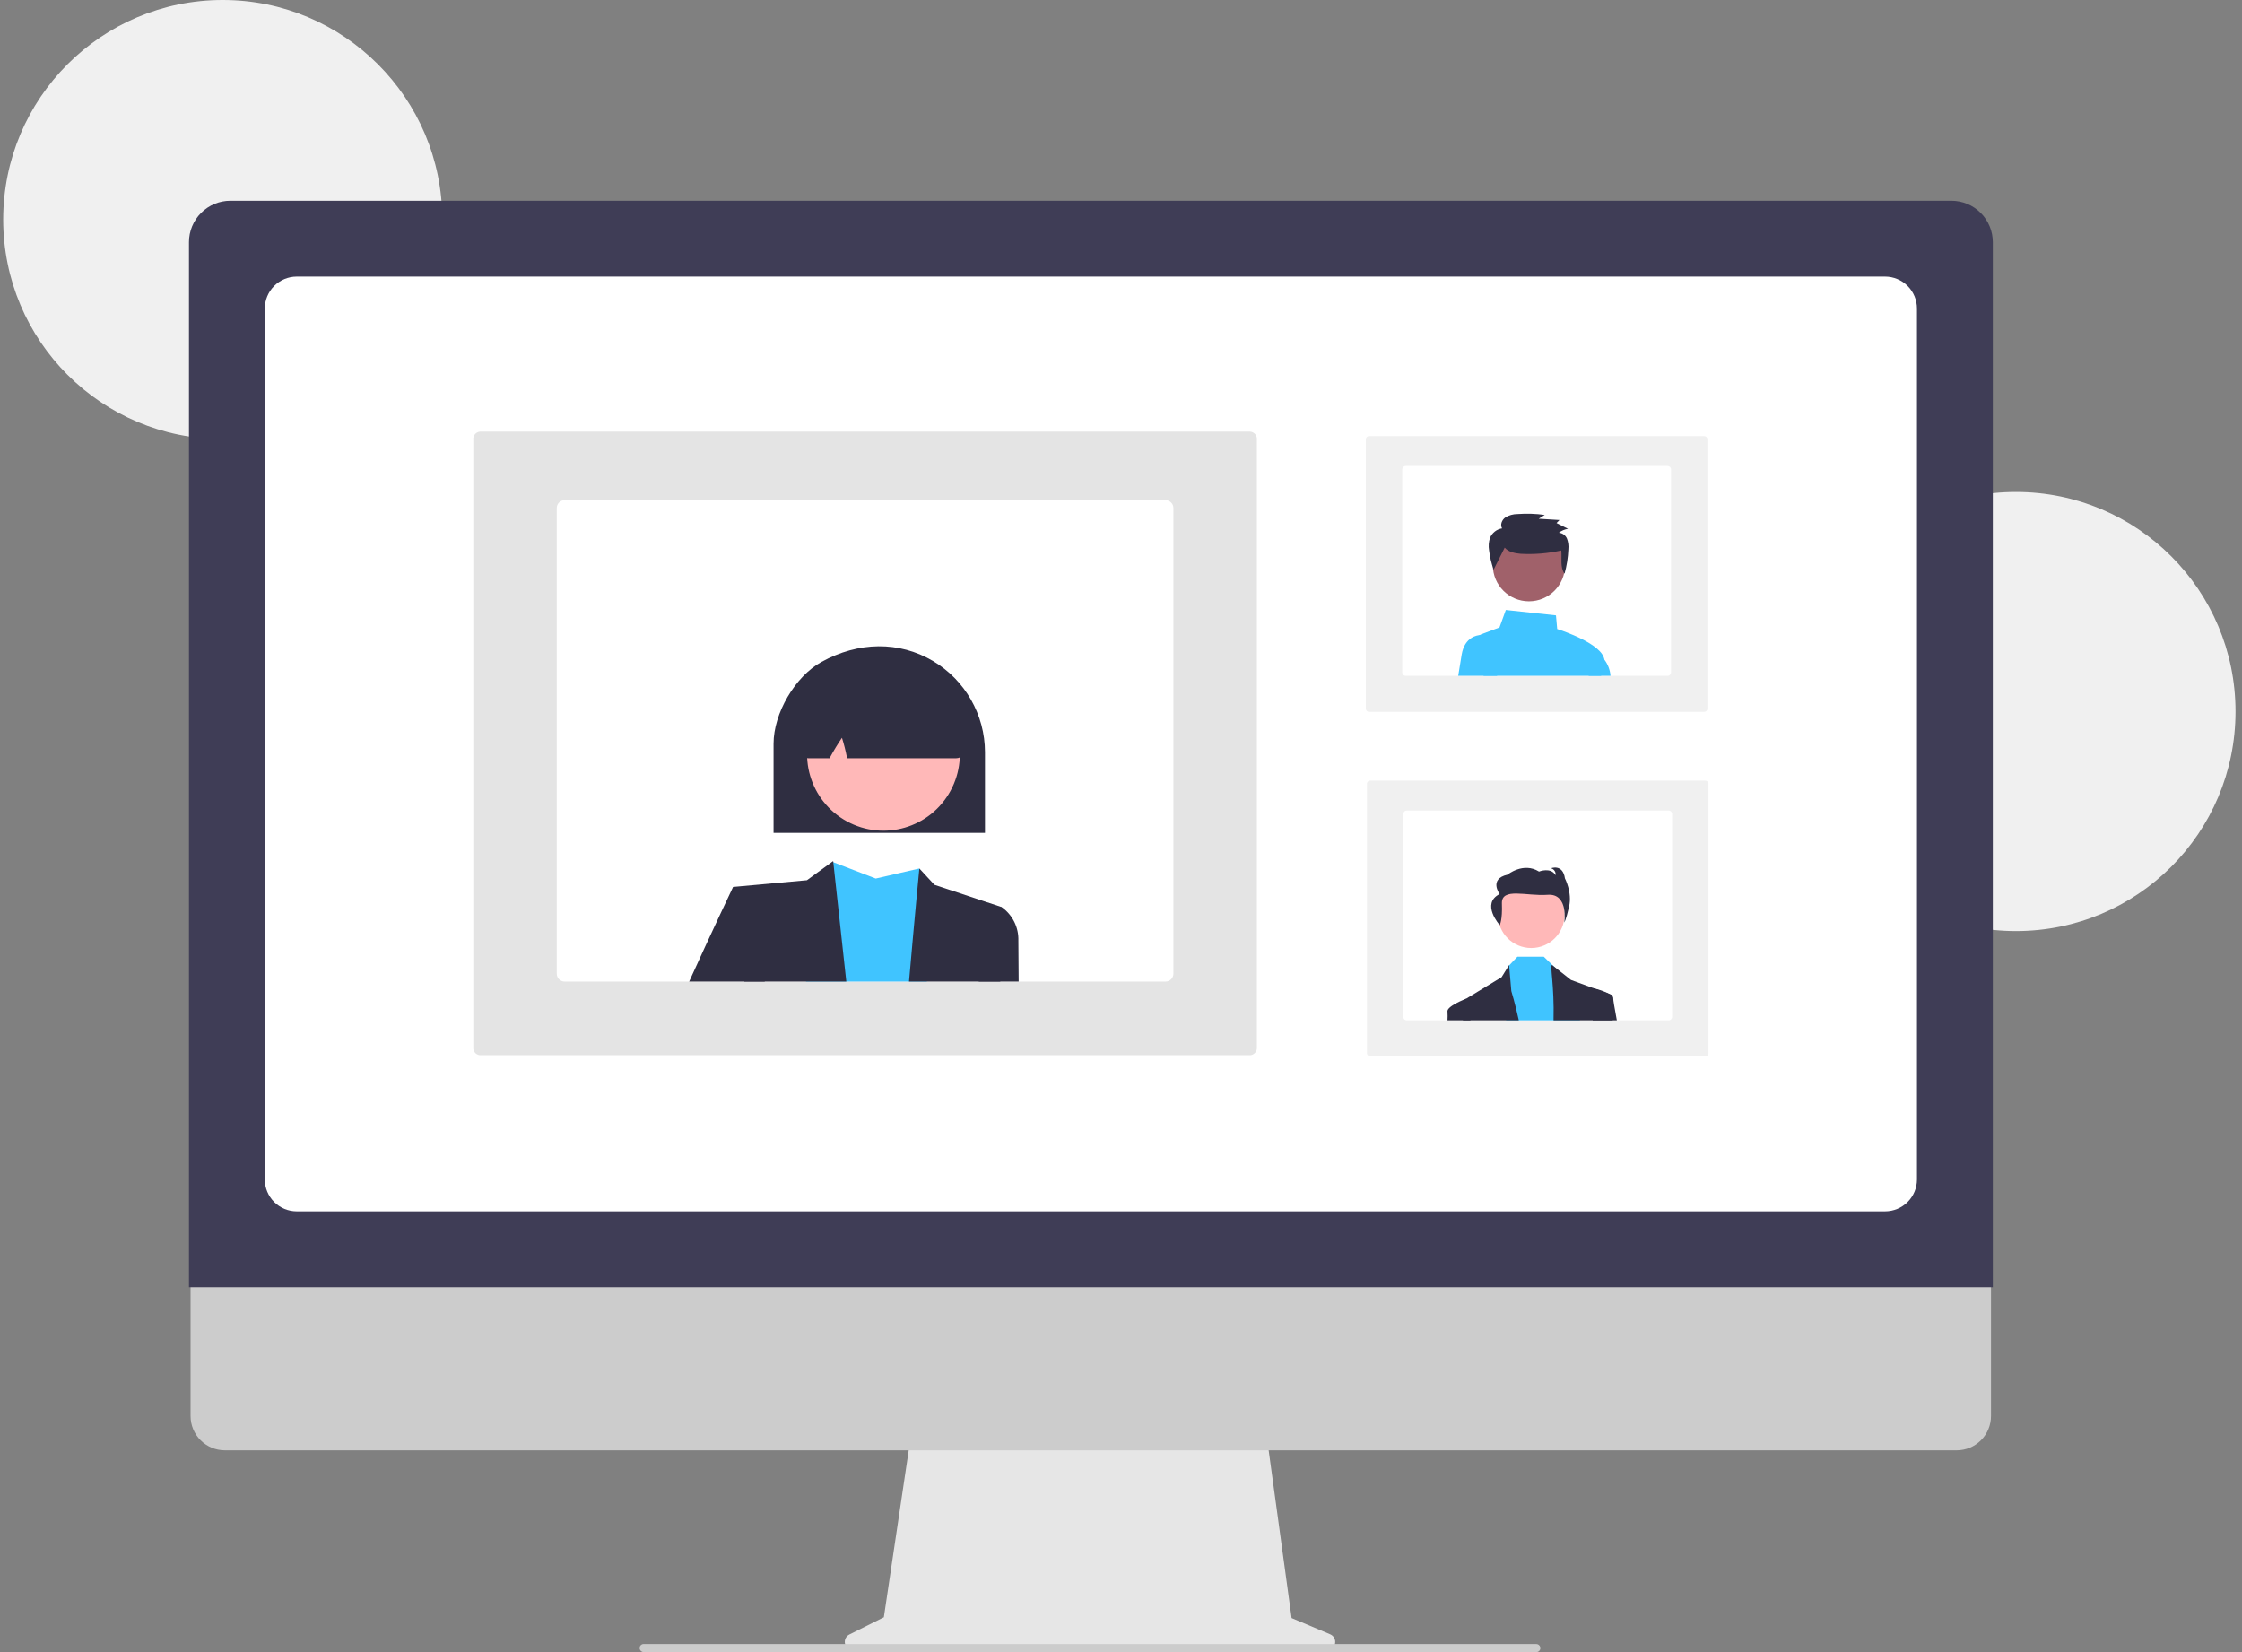 <svg width="190" height="140" viewBox="0 0 190 140" fill="none" xmlns="http://www.w3.org/2000/svg">
<rect x="0" y="0" width="190" height="140" fill="#808080" stroke="none"/>
<g clip-path="url(#clip0_25_2743)">
<path d="M18.876 37.208C29.15 37.208 37.48 28.879 37.48 18.604C37.48 8.329 29.15 0 18.876 0C8.601 0 0.271 8.329 0.271 18.604C0.271 28.879 8.601 37.208 18.876 37.208Z" fill="#F0F0F0"/>
<path d="M170.847 78.9C181.122 78.9 189.451 70.57 189.451 60.295C189.451 50.02 181.122 41.691 170.847 41.691C160.572 41.691 152.243 50.02 152.243 60.295C152.243 70.57 160.572 78.9 170.847 78.9Z" fill="#F0F0F0"/>
<path d="M112.729 138.494L109.459 137.116L107.215 120.72H77.335L74.903 137.049L71.977 138.512C71.837 138.582 71.724 138.698 71.658 138.84C71.592 138.981 71.575 139.141 71.611 139.294C71.647 139.446 71.733 139.582 71.856 139.679C71.979 139.776 72.131 139.829 72.287 139.829H112.46C112.62 139.829 112.776 139.773 112.9 139.672C113.024 139.57 113.109 139.429 113.141 139.272C113.173 139.114 113.149 138.951 113.074 138.809C112.999 138.667 112.877 138.556 112.729 138.494Z" fill="#E6E6E6"/>
<path d="M165.828 122.901H19.05C18.28 122.9 17.542 122.593 16.998 122.047C16.454 121.502 16.149 120.764 16.149 119.993V99.296H168.729V119.993C168.729 120.764 168.424 121.502 167.88 122.047C167.336 122.593 166.598 122.9 165.828 122.901Z" fill="#CCCCCC"/>
<path d="M168.883 109.078H16.015V20.517C16.016 19.588 16.385 18.697 17.043 18.04C17.7 17.383 18.591 17.013 19.52 17.012H165.377C166.306 17.013 167.197 17.383 167.855 18.04C168.512 18.697 168.881 19.588 168.883 20.517V109.078Z" fill="#3F3D56"/>
<path d="M159.752 102.65H25.145C24.428 102.649 23.741 102.364 23.235 101.858C22.728 101.351 22.443 100.664 22.442 99.948V26.142C22.443 25.426 22.728 24.739 23.235 24.232C23.741 23.725 24.428 23.44 25.145 23.439H159.752C160.469 23.44 161.156 23.725 161.663 24.232C162.169 24.739 162.454 25.426 162.455 26.142V99.948C162.454 100.664 162.169 101.351 161.663 101.858C161.156 102.364 160.469 102.649 159.752 102.65Z" fill="white"/>
<path d="M130.199 140H54.562C54.484 140.002 54.408 139.978 54.346 139.932C54.283 139.886 54.238 139.82 54.217 139.746C54.203 139.695 54.202 139.642 54.212 139.591C54.222 139.539 54.245 139.491 54.276 139.45C54.309 139.408 54.35 139.374 54.397 139.351C54.444 139.328 54.495 139.316 54.548 139.316H130.171C130.253 139.313 130.333 139.338 130.399 139.387C130.465 139.435 130.512 139.504 130.534 139.583C130.545 139.633 130.545 139.685 130.533 139.735C130.521 139.785 130.499 139.832 130.466 139.872C130.434 139.912 130.394 139.944 130.348 139.966C130.301 139.989 130.251 140 130.199 140Z" fill="#CCCCCC"/>
<path d="M144.495 89.511H116.134C116.064 89.517 115.994 89.496 115.939 89.45C115.884 89.405 115.85 89.34 115.842 89.27V66.394C115.85 66.323 115.884 66.258 115.939 66.213C115.994 66.168 116.064 66.146 116.134 66.152H144.495C144.565 66.146 144.635 66.168 144.69 66.213C144.745 66.258 144.779 66.323 144.787 66.394V89.27C144.779 89.34 144.745 89.405 144.69 89.45C144.635 89.496 144.565 89.517 144.495 89.511Z" fill="#F0F0F0"/>
<path d="M141.412 68.683H119.217C119.14 68.683 119.065 68.714 119.011 68.769C118.956 68.823 118.925 68.898 118.925 68.975V86.173C118.925 86.251 118.956 86.325 119.011 86.379C119.065 86.434 119.14 86.465 119.217 86.465H141.412C141.49 86.465 141.564 86.434 141.619 86.379C141.673 86.325 141.704 86.251 141.704 86.173V68.975C141.704 68.898 141.673 68.823 141.619 68.769C141.564 68.714 141.49 68.683 141.412 68.683Z" fill="white"/>
<path d="M129.766 80.337C131.325 80.337 132.588 79.073 132.588 77.515C132.588 75.956 131.325 74.693 129.766 74.693C128.208 74.693 126.944 75.956 126.944 77.515C126.944 79.073 128.208 80.337 129.766 80.337Z" fill="#FFB8B8"/>
<path d="M133.895 86.465H127.638L127.843 81.865L127.891 81.814L128.594 81.072H130.828L131.656 81.874L131.723 81.939L133.486 83.629L133.895 86.465Z" fill="#40C4FF"/>
<path d="M128.714 86.465H123.981C123.969 85.427 123.962 84.805 123.962 84.805L124.236 84.638L124.238 84.638H124.238L127.255 82.806L127.888 81.778L127.891 81.814L128.078 83.982C128.078 83.982 128.385 84.976 128.714 86.465Z" fill="#2F2E41"/>
<path d="M136.67 86.465H131.656C131.732 83.437 131.323 81.778 131.533 81.778L131.656 81.874L133.134 83.041L135.081 83.756H135.083L136.425 84.248L136.661 84.335V84.445C136.662 84.712 136.663 85.439 136.67 86.465Z" fill="#2F2E41"/>
<path d="M127.096 78.397C127.096 78.397 127.336 77.976 127.28 76.57C127.225 75.163 129.367 75.959 131.157 75.825C132.946 75.69 132.568 78.173 132.568 78.173C132.568 78.173 132.697 78.025 132.973 76.827C133.25 75.629 132.622 74.435 132.622 74.435C132.437 73.176 131.441 73.579 131.441 73.579C131.567 73.611 131.676 73.689 131.748 73.798C131.82 73.906 131.848 74.037 131.828 74.166C131.422 73.454 130.426 73.857 130.426 73.857C129.097 73.023 127.75 74.121 127.75 74.121C126.145 74.486 127.087 75.762 127.087 75.762C125.472 76.578 127.096 78.397 127.096 78.397Z" fill="#2F2E41"/>
<path d="M124.613 86.465H122.668C122.683 86.225 122.683 85.985 122.669 85.745C122.553 85.282 124.187 84.657 124.236 84.638L124.238 84.638H124.238L124.55 84.805L124.613 86.465Z" fill="#2F2E41"/>
<path d="M137.021 86.465H134.978L134.723 83.947L135.009 83.738C135.009 83.738 135.035 83.744 135.081 83.756H135.083C135.549 83.862 136.001 84.027 136.425 84.248C136.516 84.299 136.595 84.366 136.661 84.445C136.701 84.494 136.721 84.555 136.717 84.618C136.706 84.712 136.826 85.405 137.021 86.465Z" fill="#2F2E41"/>
<path d="M144.402 60.324H116.042C115.971 60.33 115.901 60.307 115.847 60.262C115.792 60.217 115.757 60.152 115.75 60.082V37.197C115.757 37.127 115.792 37.062 115.847 37.017C115.901 36.972 115.971 36.95 116.042 36.956H144.402C144.473 36.95 144.543 36.972 144.598 37.017C144.652 37.062 144.687 37.127 144.694 37.197V60.082C144.687 60.152 144.652 60.217 144.598 60.262C144.543 60.307 144.473 60.33 144.402 60.324Z" fill="#F0F0F0"/>
<path d="M141.32 39.487H119.125C119.047 39.487 118.973 39.518 118.918 39.572C118.863 39.627 118.833 39.701 118.833 39.779V56.977C118.833 57.054 118.863 57.128 118.918 57.183C118.973 57.238 119.047 57.269 119.125 57.269H141.32C141.397 57.269 141.471 57.238 141.526 57.183C141.581 57.128 141.612 57.054 141.612 56.977V39.779C141.612 39.701 141.581 39.627 141.526 39.572C141.471 39.518 141.397 39.487 141.32 39.487Z" fill="white"/>
<path d="M135.685 57.269C135.81 56.818 135.908 56.429 135.958 56.154C135.973 56.069 135.975 55.982 135.962 55.897C135.775 54.567 132.399 53.443 131.967 53.304L131.862 52.147L127.613 51.689L127.075 53.17L125.549 53.742C125.494 53.762 125.442 53.789 125.393 53.822C125.265 53.908 125.167 54.032 125.111 54.176C125.056 54.32 125.046 54.478 125.082 54.627L125.732 57.269L135.685 57.269Z" fill="#40C4FF"/>
<path d="M126.876 57.269H123.579C123.697 56.533 123.803 55.882 123.871 55.468C124.123 53.961 125.221 53.833 125.393 53.822C125.407 53.821 125.415 53.821 125.416 53.821H126.11L126.876 57.269Z" fill="#40C4FF"/>
<path d="M135.685 57.269H136.485C136.446 56.771 136.265 56.295 135.962 55.897C135.811 55.697 135.615 55.534 135.391 55.421L135.33 55.395L134.627 57.269H135.685Z" fill="#40C4FF"/>
<path d="M129.571 50.956C131.261 50.956 132.631 49.586 132.631 47.896C132.631 46.207 131.261 44.837 129.571 44.837C127.882 44.837 126.512 46.207 126.512 47.896C126.512 49.586 127.882 50.956 129.571 50.956Z" fill="#A0616A"/>
<path d="M127.518 46.406C127.835 46.781 128.37 46.886 128.865 46.929C130.021 46.993 131.18 46.899 132.311 46.648C132.381 47.327 132.19 48.059 132.59 48.617C132.777 47.941 132.886 47.246 132.914 46.545C132.944 46.244 132.905 45.941 132.8 45.657C132.743 45.515 132.648 45.392 132.525 45.301C132.402 45.211 132.256 45.156 132.104 45.145C132.332 44.972 132.599 44.858 132.882 44.812L131.91 44.324L132.16 44.068L130.401 43.96L130.91 43.637C130.143 43.531 129.367 43.507 128.595 43.564C128.234 43.564 127.881 43.662 127.572 43.848C127.281 44.056 127.113 44.469 127.294 44.774C127.068 44.811 126.855 44.905 126.676 45.047C126.497 45.189 126.357 45.375 126.27 45.586C126.159 45.922 126.133 46.28 126.192 46.629C126.258 47.188 126.388 47.738 126.579 48.268" fill="#2F2E41"/>
<path d="M40.11 88.872V37.125C40.129 36.965 40.209 36.817 40.334 36.715C40.459 36.613 40.619 36.564 40.78 36.578H105.844C106.005 36.564 106.165 36.613 106.29 36.715C106.416 36.817 106.496 36.965 106.514 37.125V88.872C106.496 89.032 106.416 89.179 106.29 89.282C106.165 89.384 106.005 89.433 105.844 89.418H40.78C40.619 89.433 40.459 89.384 40.334 89.282C40.209 89.179 40.129 89.032 40.11 88.872Z" fill="#E4E4E4"/>
<path d="M47.183 43.055V82.51C47.183 82.688 47.254 82.858 47.379 82.984C47.505 83.109 47.675 83.18 47.853 83.18H98.772C98.95 83.18 99.12 83.109 99.246 82.984C99.371 82.858 99.442 82.688 99.442 82.51V43.055C99.442 42.877 99.371 42.707 99.246 42.581C99.12 42.456 98.95 42.385 98.772 42.385H47.853C47.675 42.385 47.505 42.456 47.379 42.581C47.254 42.707 47.183 42.877 47.183 43.055Z" fill="white"/>
<path d="M68.302 83.18H78.55L77.911 73.595L74.215 74.448L70.619 73.065L70.524 73.029L70.518 73.026C70.516 73.029 70.515 73.032 70.515 73.035C70.458 73.263 69.33 77.782 68.302 83.18Z" fill="#40C4FF"/>
<path d="M62.126 75.16L63.084 83.18H71.721L70.619 73.065L70.608 72.966L70.524 73.029L70.515 73.035L68.384 74.589L62.126 75.16Z" fill="#2F2E41"/>
<path d="M77.034 83.18H84.769L84.881 76.866L79.189 74.978L77.911 73.595C77.911 73.595 77.508 77.756 77.034 83.18Z" fill="#2F2E41"/>
<path d="M58.403 83.18H64.812L64.401 77.435L62.126 75.16C62.126 75.16 60.326 78.935 58.403 83.18Z" fill="#2F2E41"/>
<path d="M82.945 83.18H86.327C86.312 81.34 86.303 80.069 86.303 79.71C86.32 79.155 86.199 78.605 85.951 78.109C85.702 77.612 85.335 77.185 84.881 76.866L83.173 77.435L82.945 83.18Z" fill="#2F2E41"/>
<path d="M83.473 70.579H65.556V63.027C65.556 60.439 67.379 57.328 69.62 56.091C72.766 54.356 76.205 54.325 79.055 56.008C80.397 56.802 81.509 57.931 82.283 59.285C83.058 60.638 83.468 62.169 83.473 63.728V70.579Z" fill="#2F2E41"/>
<path d="M80.547 67.025C82.262 63.889 81.109 59.957 77.973 58.243C74.837 56.528 70.905 57.681 69.191 60.817C67.476 63.953 68.629 67.885 71.765 69.599C74.901 71.314 78.833 70.161 80.547 67.025Z" fill="#FFB8B8"/>
<path d="M81.02 64.255H71.788L71.766 64.15C71.659 63.6 71.521 63.056 71.352 62.521C70.986 63.058 70.648 63.614 70.34 64.187L70.302 64.255H68.507C68.397 64.255 68.288 64.232 68.187 64.187C68.087 64.143 67.996 64.078 67.922 63.996C67.873 63.942 67.759 63.816 68.232 58.046C68.245 57.908 68.293 57.777 68.372 57.664C68.452 57.551 68.559 57.46 68.684 57.401C72.734 55.51 76.84 55.56 80.886 57.55H80.958L80.983 57.651C81.781 63.793 81.667 63.925 81.618 63.982C81.543 64.068 81.452 64.136 81.349 64.183C81.246 64.231 81.133 64.255 81.02 64.255Z" fill="#2F2E41"/>
</g>
<defs>
<clipPath id="clip0_25_2743">
<rect width="189.18" height="140" fill="white" transform="translate(0.271)"/>
</clipPath>
</defs>
</svg>
